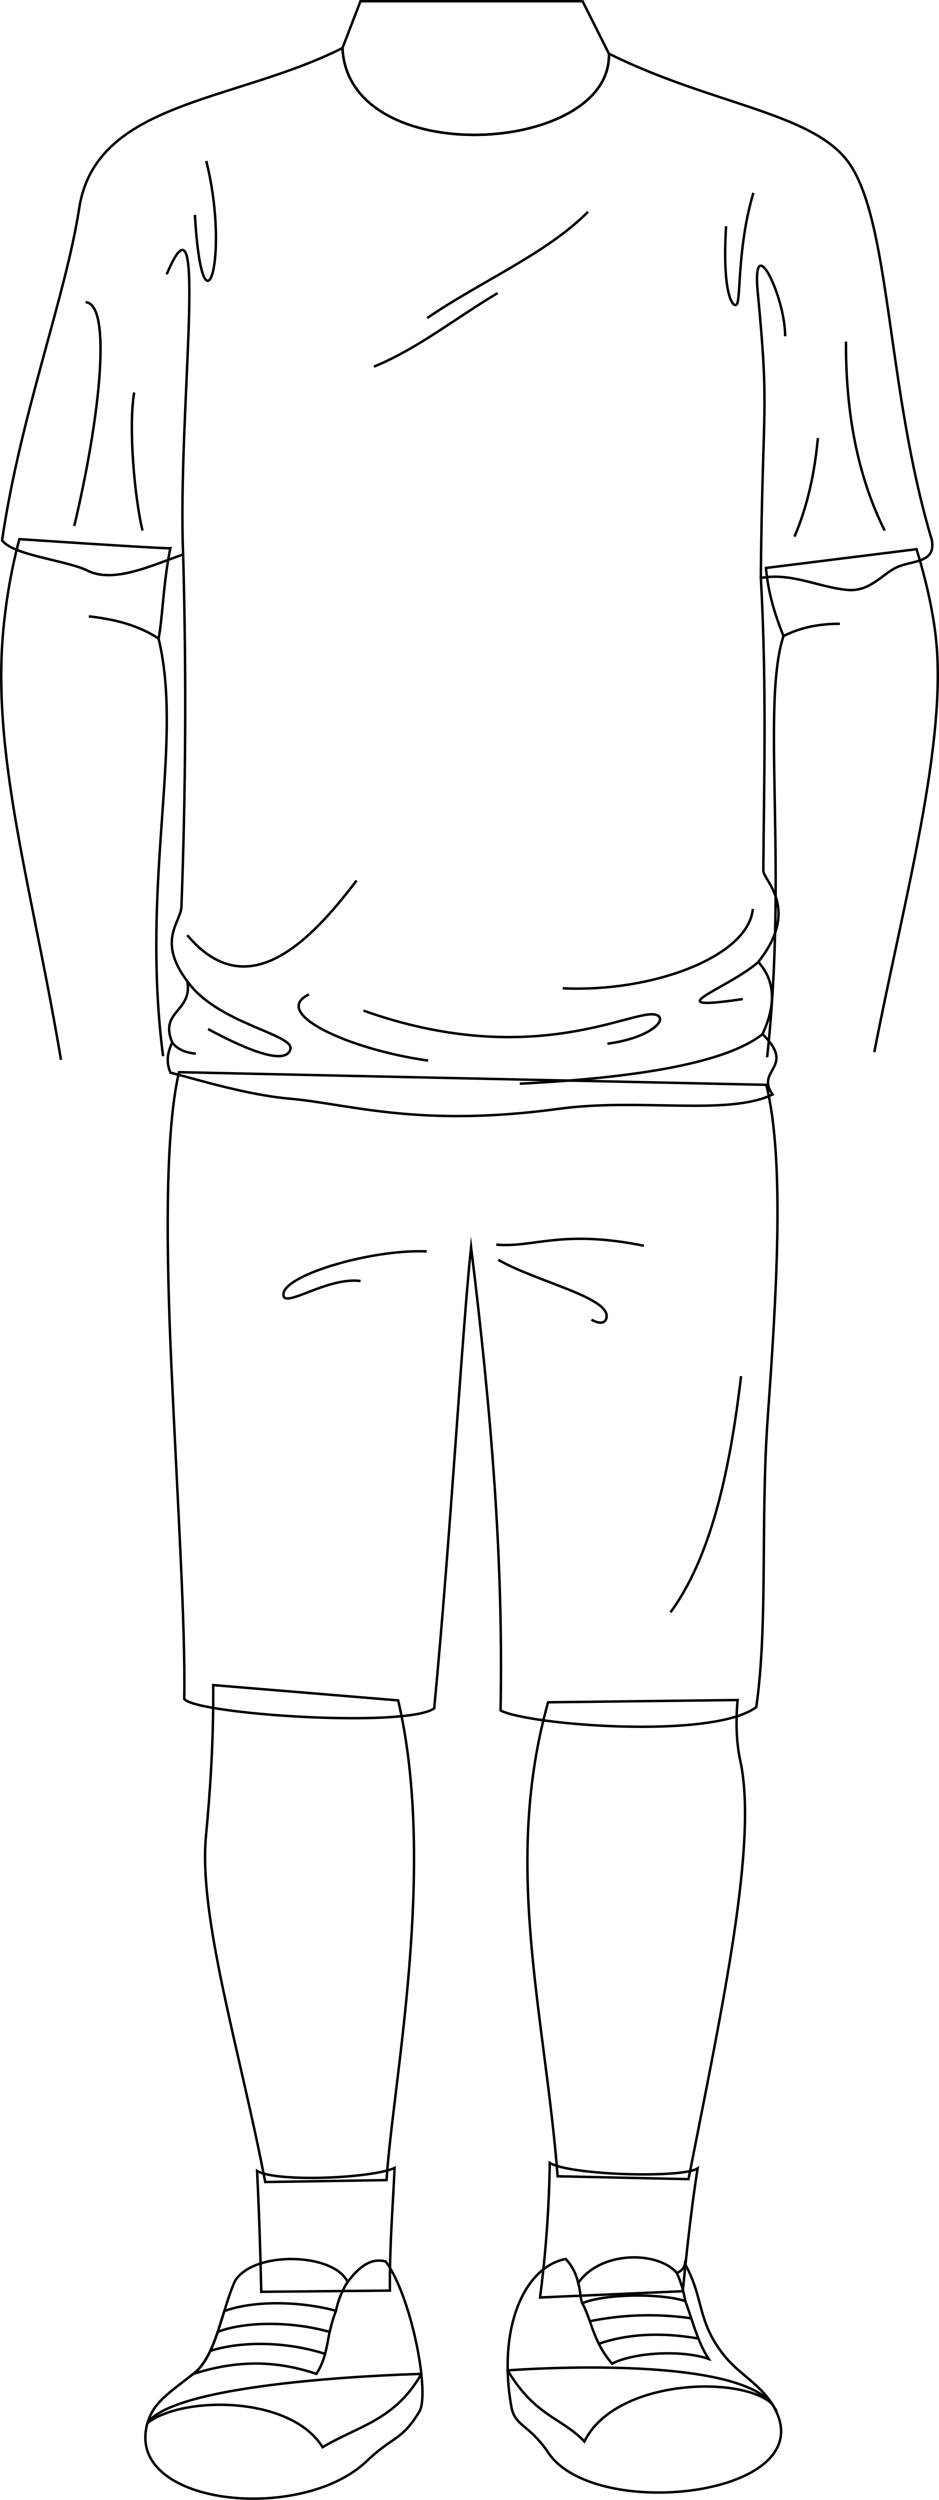 <svg id="presence" xmlns="http://www.w3.org/2000/svg" viewBox="0 0 760.62 2024.68">
  <defs>
    <style>
      .cls-1 {
        fill: none;
        stroke: #000;
        stroke-miterlimit: 10;
        stroke-width: 2px;
      }
    </style>
  </defs>
  <title>epilogue</title>
  <g id="bradSock">
    <path class="cls-1" d="M437.46,1860.74a962,962,0,0,0,7.87-109c16.47,10.06,107.28,12.64,119.77,4.44-4.67,29.7-8.54,63.64-12,99.49Z"/>
    <path class="cls-1" d="M315.85,1855.17c-.4-34.9,2.47-69.22,3.78-99.29-19.49,8.5-95.41,11.63-111.4,2.43,1.62,32,2.69,64.65,3.39,97.83Z"/>
  </g>
  <g id="bradSole">
    <path class="cls-1" d="M119.49,1962.3c-19.21,66.83,124.08,82,177.46,31.07,22.15-21.13,28-16.08,42.75-40.19,2.82-4.6,3.14-16.11,1.57-30.52C341.27,1922.66,144.45,1927.16,119.49,1962.3Z"/>
    <path class="cls-1" d="M411.24,1919.79a191.13,191.13,0,0,0,3,29.51c2.87,16,14.33,14,30,37.31,38.67,57.24,227.84,34.3,181.09-39.73C592.17,1905.75,411.24,1919.79,411.24,1919.79Z"/>
  </g>
  <g id="bradShoe">
    <path class="cls-1" d="M261.31,1982c29-17.32,58.45-21.65,80-59.29-3.26-29.71-14.59-71.74-28.87-91.09-12.56-3.47-22.41,5.37-30.83,16.55-11.17-23.75-76.1-25.48-91.25-.8-11.26,25.1-15.15,61-33.77,75.32-21.26,16.32-32.48,23.74-37.06,39.66C147.9,1940.39,235.34,1940,261.31,1982Z"/>
    <path class="cls-1" d="M473.37,1977.41c25-50.8,127-53.91,152-30.53-9.75-15.44-25.86-24-36.8-36.8-24.53-28.83-17.75-48-33.76-76.62-.51,3.28-2.7,5.77-6.53,7.5-15.12-17.89-61.74-18.32-79.92,8.09a41.2,41.2,0,0,0-10.09-19.5c-28.32,5.46-48.11,41.36-47,90.24C433.34,1957,455.23,1958.13,473.37,1977.41Z"/>
  </g>
  <g id="bradShoelace">
    <path class="cls-1" d="M256.28,1922.65c10.66-16.89,7.2-28.58,15.86-51.09-26-7.27-64.83-9.12-90.5.21-6.2,20.14-12,40.84-25.09,50.87C188.84,1912.42,220.62,1910.52,256.28,1922.65Z"/>
    <path class="cls-1" d="M574,1910.49c-9.25-14.33-13.32-32.23-18.9-46.84-20.2-6.44-65.32-6-83.37,1.78,7.74,14.55,8.59,30.88,24.06,48.93C513.86,1904.91,553.4,1903.19,574,1910.49Z"/>
  </g>
  <g id="clothesOverlapLine">
    <path class="cls-1" d="M560,1877.65a239.07,239.07,0,0,0-82.18,2.33"/>
    <path class="cls-1" d="M565.78,1894q-45.43-7.86-80.7,4.2"/>
    <path class="cls-1" d="M267.06,1888.64c-30.36-8.66-68.61-8.66-90.74,0"/>
    <path class="cls-1" d="M263.34,1906.42c-33-10.54-69.19-10.11-93-2.4"/>
    <path class="cls-1" d="M468.37,1849.05c1.89,5.9,1.49,12.22,3.38,16.38"/>
    <path class="cls-1" d="M548.29,1841a91.77,91.77,0,0,1,6.83,22.69"/>
    <path class="cls-1" d="M281.57,1848.12a70.2,70.2,0,0,0-9.43,23.44"/>
  </g>
  <g id="skinWhite">
    <path class="cls-1" d="M597.5,1376.86c-2,20.47-.25,38.29,2,48.38,14.7,65.69-13.94,198-41.8,339.68l-106-2.33c-10.06-130-44.89-251.54-7.74-383.89Z"/>
    <path class="cls-1" d="M322.52,1377.16c31.73,135.44-4.74,311.91-9.39,388.53l-98.29,1.55c-20.13-105.26-54.13-213.94-48-280.18,3.1-33.39,6.19-73.53,5.87-122.29Z"/>
  </g>
  <path id="bradShorts" class="cls-1" d="M620.69,878.62c15.48,61.5,7.93,174.62,1.2,269.53-5.93,83.5.28,168.07-9.29,234.46-35.59,26.66-185.64,14.31-207.13,2.68,2.34-119.55-7.17-239.32-23.89-375.29-7.23,68-16.64,235.15-29.86,373.61-22.81,16.16-193,4.75-202.47-7.61,1-60.61-5.37-157-10.54-272.45C134.8,1016,133.29,918.4,145,868.37Z"/>
  <g id="clothesFoldLine">
    <path class="cls-1" d="M600.29,1114.57c-9.23,78.18-24.74,147.12-57.15,191.24"/>
    <path class="cls-1" d="M402,1008.06c30.68,2.6,52.8-12.58,119.5.87"/>
    <path class="cls-1" d="M345.71,1013.52c-45.76-2-119.9,20.31-116,36.1,2.23,9.11,36-15.54,62.35-12.12"/>
    <path class="cls-1" d="M403.61,1020.37c32.1,18.22,91.52,30.62,87.62,47.11-1.29,5.4-7.08,4.2-12.15,1.3"/>
  </g>
  <g id="skinWhite-2" data-name="skinWhite">
    <path class="cls-1" d="M708.21,852.16c23.89-123.31,59.63-251.45,49.72-337-2.56-22.07-8-45.93-15.5-70.37l-122,15.2c1.94,21.31,7.75,39,14.21,55.17-18.08,55.52,3.67,187.35-13.26,341.12"/>
    <path class="cls-1" d="M132.11,855.41c-18.31-141.29,16.83-254-3.67-338.23,3.3-16.64,3.67-43.93,9.52-73.21-2.93.73-122.26-7.32-122.26-7.32A439.17,439.17,0,0,0,4,498.15c-13.4,106.53,21.23,216,45.39,360.19"/>
    <path class="cls-1" d="M493.25,43.5,471.92,1H292L277.42,38.89C281.91,138.39,495.59,125.36,493.25,43.5Z"/>
  </g>
  <g id="skinFoldLine">
    <path class="cls-1" d="M128.44,517.18c-16.68-11.09-36.49-15.78-56.55-18"/>
    <path class="cls-1" d="M634.62,515.15c14.1-7.12,29.48-10,45.7-9.93"/>
  </g>
  <path id="bradShirt" class="cls-1" d="M493.25,43.5c82.31,40.89,163.32,47.36,193.32,87,35.08,46.34,31.15,183,68.29,307.06,3.27,18.76-15.64,16-28.65,22-11.45,5.31-21.56,19.88-39.74,18.24-23.18-2.08-45.61-14.33-70.16-9.69,4.93,88.19,2.41,172.56,2,237-.05,8,30.33,30.64-4.07,74,14.24,15.75,14.07,35.59,3.39,58.41,27.76,27.2-6.12,28.5,8.15,48.9-35.75,17.52-108,2.77-172.5,11.55-114.73,15.61-170.11-3.91-218.69-8.15-33.5-2.93-71.94-14.68-96.44-21.06-3.24-6.91-3.18-14.93,1.36-24.45-10.73-25.84,16.63-24.54,12.22-49.57-24.91-32.95-5.22-47.8-4.75-60.45,3.3-89.11,4.19-184.28,1.36-285.24-26.08,9.16-56.57,23.63-77.54,13.07C54.63,454,10.25,449.79,1.68,437.55,16.77,335.13,52.9,241.39,64.16,168.61,77.6,81.76,190.05,83,277.42,38.89,281.91,138.39,495.59,125.36,493.25,43.5Z"/>
  <g id="clothesOverlapLine-2" data-name="clothesOverlapLine">
    <path class="cls-1" d="M135,222.18c34.75-82.06,8.69,111,13.34,226.92"/>
    <path class="cls-1" d="M636,272.37c0-32.82-27.22-87.82-22.21-35.71,9.66,100.39,3.87,86.87,2.48,231.45"/>
  </g>
  <g id="clothesFoldLine-2" data-name="clothesFoldLine">
    <path class="cls-1" d="M685.28,276.68C685,333.42,694.34,385,716.63,429.74"/>
    <path class="cls-1" d="M662.53,354.75c-2.6,27.58-8.09,54.43-19,79.91"/>
    <path class="cls-1" d="M610.28,156.2c-12.29,41.18-10.39,80.58-12.91,89.13-1.82,6.2-12.9-1.84-9.22-62.08"/>
    <path class="cls-1" d="M476.28,171.57C442.88,205.35,389,228.12,346,257.62"/>
    <path class="cls-1" d="M403.13,237.34c-36.88,22.13-64.55,44.87-100.2,59.62"/>
    <path class="cls-1" d="M69.35,244.72c21.15,1.6,12.29,91-9.22,181.33"/>
    <path class="cls-1" d="M108.69,317.86c-4.92,28.9.61,86.68,6.76,111.88"/>
    <path class="cls-1" d="M157.86,174c6.15,105.73,28.89,35,9.22-43.64"/>
    <path class="cls-1" d="M288.84,713.17c-37.39,49.23-88.5,102.21-137.11,44.25"/>
    <path class="cls-1" d="M151.77,794.79c24.27,34.3,86.48,42.76,83.47,54.87-3.1,12.5-30.57,3.33-66.68-16.21"/>
    <path class="cls-1" d="M139.55,844.36c4.23,5.66,10.93,8.22,19,9"/>
    <path class="cls-1" d="M250.2,805.41c-31.16,15,31.16,44.25,96.61,53.6"/>
    <path class="cls-1" d="M294.45,818.5c134.62,48,215.65,0,235.59,3.11,12.58,2-.62,18.7-38,23.69"/>
    <path class="cls-1" d="M609.82,736.23c-3.74,38.64-81.5,67.67-154,64.19"/>
    <path class="cls-1" d="M617.67,837.57C589.29,860,521,872.67,421,877.7"/>
    <path class="cls-1" d="M614.28,779.16c-25,21.89-85.54,40.71-12.57,30"/>
  </g>
</svg>
